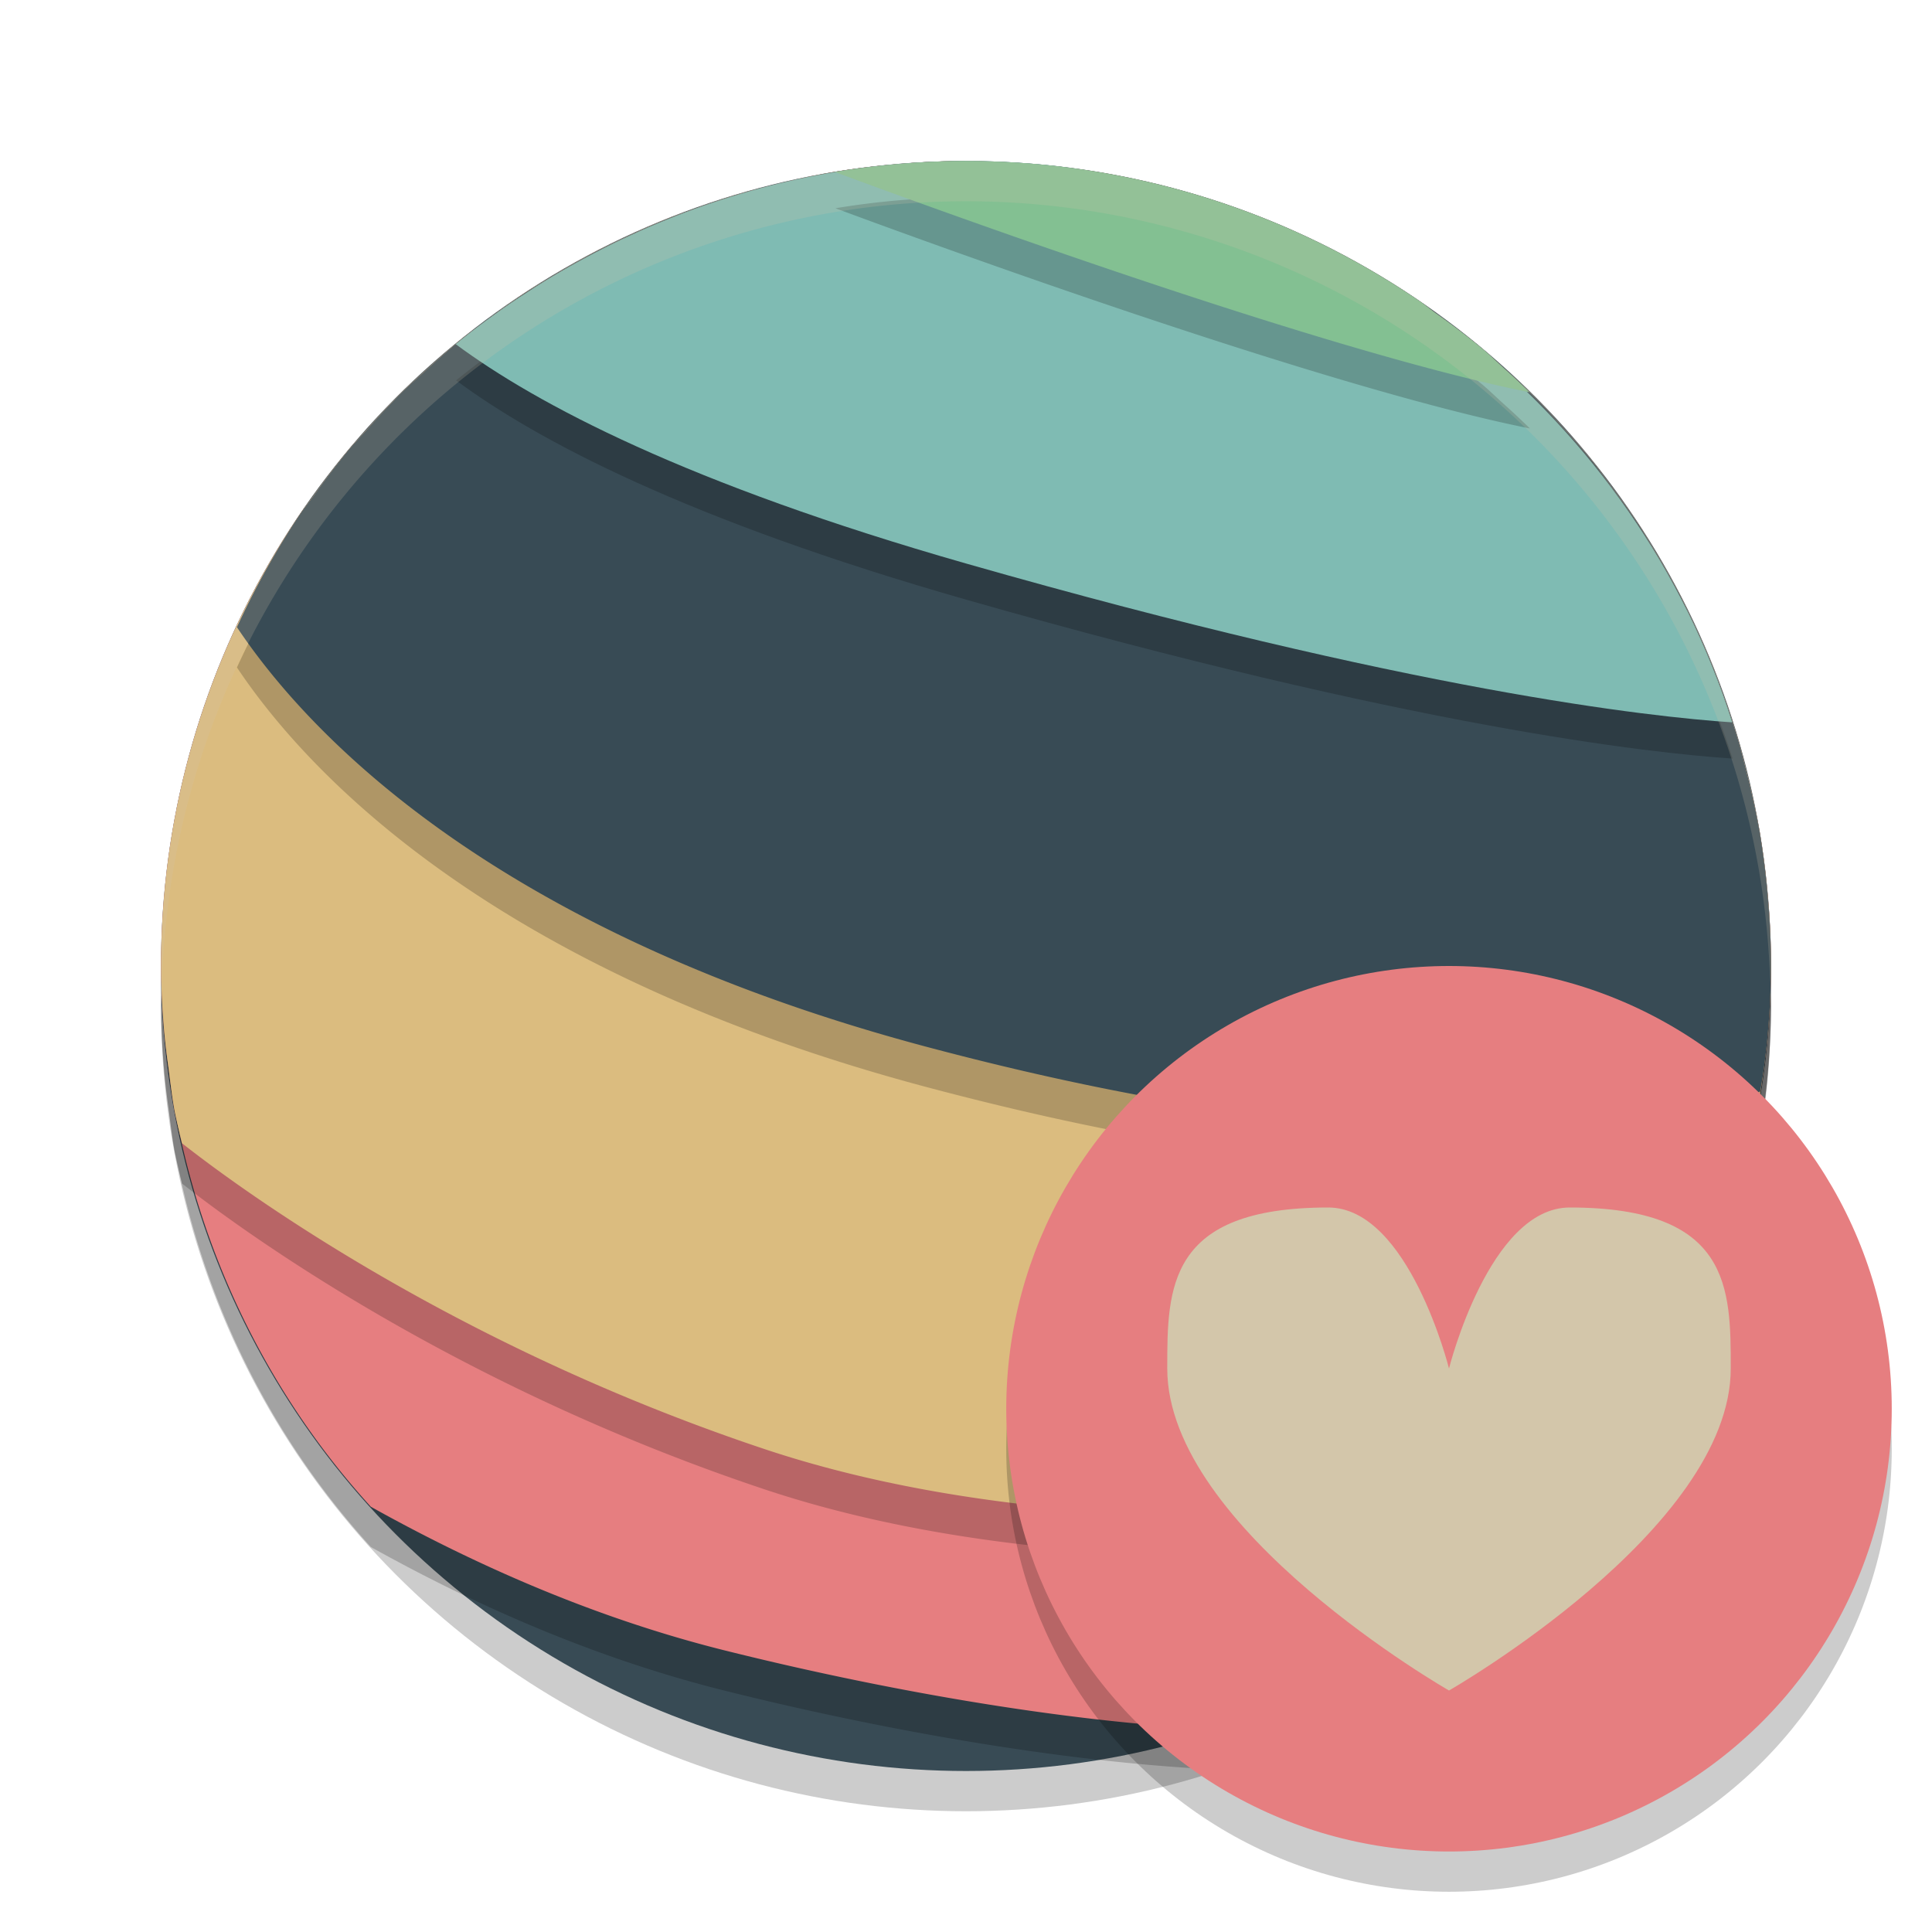 <svg xmlns="http://www.w3.org/2000/svg" height="48" width="48" version="1.1">
 <g>
  <circle cx="24" style="opacity:.2" r="20" cy="25"/>
  <circle cx="24" style="fill:#384b55" r="20" cy="24"/>
  <path style="opacity:.2" d="m24 5a20 20 0 0 0 -1.311 0.047c-0.067 0.004-0.133 0.011-0.199 0.016a20 20 0 0 0 -1.846 0.223c-0.032 0.005-0.064 0.012-0.096 0.018a20 20 0 0 0 -1.396 0.312c-0.24 0.06-0.482 0.117-0.719 0.186a20 20 0 0 0 -1.217 0.404c-0.221 0.08-0.445 0.155-0.662 0.242a20 20 0 0 0 -1.148 0.514c-0.219 0.105-0.441 0.204-0.656 0.316a20 20 0 0 0 -1.031 0.592c-0.232 0.139-0.468 0.272-0.693 0.42a20 20 0 0 0 -0.953 0.686c-0.206 0.154-0.419 0.299-0.619 0.461a20 20 0 0 0 -0.908 0.797c-0.19 0.173-0.387 0.339-0.57 0.52a20 20 0 0 0 -0.834 0.893c-0.163 0.182-0.335 0.355-0.492 0.543a20 20 0 0 0 -0.863 1.137c-0.102 0.142-0.216 0.275-0.314 0.42a20 20 0 0 0 -3.371 9.258 20 20 0 0 0 0 0.008 20 20 0 0 0 -0.1 1.99c0.001 0.556 0.033 1.108 0.08 1.658a20 20 0 0 0 0.107 0.893c0.046 0.353 0.086 0.706 0.15 1.055a20 20 0 0 0 0.119 0.535c0.735 3.439 2.355 6.654 4.756 9.291 2.373 1.323 5.377 2.716 8.787 3.568 3.677 0.919 8.274 1.777 12.281 1.963a20 20 0 0 0 13.266 -14.773c0.045-0.213 0.081-0.427 0.119-0.641a20 20 0 0 0 0.174 -1.148c0.026-0.217 0.053-0.433 0.072-0.65a20 20 0 0 0 0.088 -1.75 20 20 0 0 0 -0.047 -1.311c-0.004-0.067-0.011-0.133-0.016-0.199a20 20 0 0 0 -0.223 -1.846c-0.005-0.032-0.012-0.064-0.018-0.096a20 20 0 0 0 -0.312 -1.396c-0.06-0.24-0.117-0.482-0.186-0.719a20 20 0 0 0 -0.404 -1.217c-0.08-0.221-0.155-0.445-0.242-0.662a20 20 0 0 0 -0.514 -1.148c-0.105-0.219-0.204-0.441-0.316-0.656a20 20 0 0 0 -0.592 -1.031c-0.139-0.232-0.272-0.468-0.42-0.693a20 20 0 0 0 -0.686 -0.953c-0.154-0.206-0.299-0.419-0.461-0.619a20 20 0 0 0 -0.797 -0.908c-0.173-0.19-0.339-0.387-0.52-0.57a20 20 0 0 0 -0.893 -0.834c-0.182-0.163-0.355-0.335-0.543-0.492a20 20 0 0 0 -1.137 -0.863c-0.142-0.102-0.275-0.216-0.42-0.314a20 20 0 0 0 -9.258 -3.371c-0.001-0-0.001 0-0.002 0a20 20 0 0 0 -0.006 0 20 20 0 0 0 -1.99 -0.1z"/>
  <path style="fill:#e67e80" d="m24 4a20 20 0 0 0 -1.311 0.047c-0.067 0.004-0.133 0.011-0.199 0.016a20 20 0 0 0 -1.846 0.223c-0.032 0.005-0.064 0.012-0.096 0.018a20 20 0 0 0 -1.396 0.312c-0.24 0.06-0.482 0.117-0.719 0.186a20 20 0 0 0 -1.217 0.404c-0.221 0.08-0.445 0.155-0.662 0.242a20 20 0 0 0 -1.148 0.514c-0.219 0.105-0.441 0.204-0.656 0.316a20 20 0 0 0 -1.031 0.592c-0.232 0.139-0.468 0.272-0.693 0.42a20 20 0 0 0 -0.953 0.686c-0.206 0.154-0.419 0.299-0.619 0.461a20 20 0 0 0 -0.908 0.797c-0.19 0.173-0.387 0.339-0.57 0.52a20 20 0 0 0 -0.834 0.893c-0.163 0.182-0.335 0.355-0.492 0.543a20 20 0 0 0 -0.863 1.137c-0.102 0.142-0.216 0.275-0.314 0.42a20 20 0 0 0 -3.371 9.258 20 20 0 0 0 0 0.008 20 20 0 0 0 -0.1 1.99c0.001 0.556 0.033 1.108 0.08 1.658a20 20 0 0 0 0.107 0.893c0.046 0.353 0.086 0.706 0.15 1.055a20 20 0 0 0 0.119 0.535c0.735 3.439 2.355 6.654 4.756 9.291 2.373 1.323 5.377 2.716 8.787 3.568 3.677 0.919 8.274 1.777 12.281 1.963a20 20 0 0 0 13.266 -14.773c0.045-0.213 0.081-0.427 0.119-0.641a20 20 0 0 0 0.174 -1.148c0.026-0.217 0.053-0.433 0.072-0.65a20 20 0 0 0 0.088 -1.75 20 20 0 0 0 -0.047 -1.311c-0.004-0.067-0.011-0.133-0.016-0.199a20 20 0 0 0 -0.223 -1.846c-0.005-0.032-0.012-0.064-0.018-0.096a20 20 0 0 0 -0.312 -1.396c-0.06-0.24-0.117-0.482-0.186-0.719a20 20 0 0 0 -0.404 -1.217c-0.08-0.221-0.155-0.445-0.242-0.662a20 20 0 0 0 -0.514 -1.148c-0.105-0.219-0.204-0.441-0.316-0.656a20 20 0 0 0 -0.592 -1.031c-0.139-0.232-0.272-0.468-0.42-0.693a20 20 0 0 0 -0.686 -0.953c-0.154-0.206-0.299-0.419-0.461-0.619a20 20 0 0 0 -0.797 -0.908c-0.173-0.19-0.339-0.387-0.52-0.57a20 20 0 0 0 -0.893 -0.834c-0.182-0.163-0.355-0.335-0.543-0.492a20 20 0 0 0 -1.137 -0.863c-0.142-0.102-0.275-0.216-0.42-0.314a20 20 0 0 0 -9.258 -3.371c-0.001-0-0.001 0-0.002 0a20 20 0 0 0 -0.006 0 20 20 0 0 0 -1.99 -0.1z"/>
  <path style="opacity:.2" d="m24 5a20 20 0 0 0 -1.311 0.047c-0.067 0.004-0.133 0.011-0.199 0.016a20 20 0 0 0 -1.846 0.223c-0.032 0.005-0.064 0.012-0.096 0.018a20 20 0 0 0 -1.396 0.312c-0.24 0.06-0.482 0.117-0.719 0.186a20 20 0 0 0 -1.217 0.404c-0.221 0.08-0.445 0.155-0.662 0.242a20 20 0 0 0 -1.148 0.514c-0.219 0.105-0.441 0.204-0.656 0.316a20 20 0 0 0 -1.031 0.592c-0.232 0.139-0.468 0.272-0.693 0.42a20 20 0 0 0 -0.953 0.686c-0.206 0.154-0.419 0.299-0.619 0.461a20 20 0 0 0 -0.908 0.797c-0.19 0.173-0.387 0.339-0.57 0.52a20 20 0 0 0 -0.834 0.893c-0.163 0.182-0.335 0.355-0.492 0.543a20 20 0 0 0 -0.863 1.137c-0.102 0.142-0.216 0.275-0.314 0.42a20 20 0 0 0 -3.371 9.258 20 20 0 0 0 0 0.008 20 20 0 0 0 -0.1 1.99c0.001 0.556 0.033 1.108 0.08 1.658a20 20 0 0 0 0.107 0.893c0.046 0.353 0.086 0.706 0.15 1.055a20 20 0 0 0 0.119 0.535c0.019 0.087 0.045 0.173 0.064 0.26 1.237 0.973 6.567 4.962 14.479 7.6 7.923 2.641 17.696 1.46 20.035 1.127a20 20 0 0 0 2.527 -3.641l1.316-2.963a20 20 0 0 0 0.668 -2.334c0.045-0.213 0.081-0.427 0.119-0.641a20 20 0 0 0 0.174 -1.148c0.026-0.217 0.053-0.433 0.072-0.65a20 20 0 0 0 0.088 -1.75 20 20 0 0 0 -0.047 -1.311c-0.004-0.067-0.011-0.133-0.016-0.199a20 20 0 0 0 -0.223 -1.846c-0.005-0.032-0.012-0.064-0.018-0.096a20 20 0 0 0 -0.312 -1.396c-0.06-0.24-0.117-0.482-0.186-0.719a20 20 0 0 0 -0.404 -1.217c-0.08-0.221-0.155-0.445-0.242-0.662a20 20 0 0 0 -0.514 -1.148c-0.105-0.219-0.204-0.441-0.316-0.656a20 20 0 0 0 -0.592 -1.031c-0.139-0.232-0.272-0.468-0.42-0.693a20 20 0 0 0 -0.686 -0.953c-0.154-0.206-0.299-0.419-0.461-0.619a20 20 0 0 0 -0.797 -0.908c-0.173-0.19-0.339-0.387-0.52-0.57a20 20 0 0 0 -0.893 -0.834c-0.182-0.163-0.355-0.335-0.543-0.492a20 20 0 0 0 -1.137 -0.863c-0.142-0.102-0.275-0.216-0.42-0.314a20 20 0 0 0 -9.258 -3.371h-0.002a20 20 0 0 0 -0.006 0 20 20 0 0 0 -1.99 -0.1z"/>
  <path style="fill:#dbbc7f" d="m24 4a20 20 0 0 0 -1.311 0.047c-0.067 0.004-0.133 0.011-0.199 0.016a20 20 0 0 0 -1.846 0.223c-0.032 0.005-0.064 0.012-0.096 0.018a20 20 0 0 0 -1.396 0.312c-0.24 0.06-0.482 0.117-0.719 0.186a20 20 0 0 0 -1.217 0.404c-0.221 0.08-0.445 0.155-0.662 0.242a20 20 0 0 0 -1.148 0.514c-0.219 0.105-0.441 0.204-0.656 0.316a20 20 0 0 0 -1.031 0.592c-0.232 0.139-0.468 0.272-0.693 0.42a20 20 0 0 0 -0.953 0.686c-0.206 0.154-0.419 0.299-0.619 0.461a20 20 0 0 0 -0.908 0.797c-0.19 0.173-0.387 0.339-0.57 0.52a20 20 0 0 0 -0.834 0.893c-0.163 0.182-0.335 0.355-0.492 0.543a20 20 0 0 0 -0.863 1.137c-0.102 0.142-0.216 0.275-0.314 0.42a20 20 0 0 0 -3.371 9.258 20 20 0 0 0 0 0.008 20 20 0 0 0 -0.1 1.99c0.001 0.556 0.033 1.108 0.08 1.658a20 20 0 0 0 0.107 0.893c0.046 0.353 0.086 0.706 0.15 1.055a20 20 0 0 0 0.119 0.535c0.019 0.087 0.045 0.173 0.064 0.26 1.237 0.973 6.567 4.962 14.479 7.6 7.923 2.641 17.696 1.46 20.035 1.127a20 20 0 0 0 2.527 -3.641l1.316-2.963a20 20 0 0 0 0.668 -2.334c0.045-0.213 0.081-0.427 0.119-0.641a20 20 0 0 0 0.174 -1.148c0.026-0.217 0.053-0.433 0.072-0.65a20 20 0 0 0 0.088 -1.75 20 20 0 0 0 -0.047 -1.311c-0.004-0.067-0.011-0.133-0.016-0.199a20 20 0 0 0 -0.223 -1.846c-0.005-0.032-0.012-0.064-0.018-0.096a20 20 0 0 0 -0.312 -1.396c-0.06-0.24-0.117-0.482-0.186-0.719a20 20 0 0 0 -0.404 -1.217c-0.08-0.221-0.155-0.445-0.242-0.662a20 20 0 0 0 -0.514 -1.148c-0.105-0.219-0.204-0.441-0.316-0.656a20 20 0 0 0 -0.592 -1.031c-0.139-0.232-0.272-0.468-0.42-0.693a20 20 0 0 0 -0.686 -0.953c-0.154-0.206-0.299-0.419-0.461-0.619a20 20 0 0 0 -0.797 -0.908c-0.173-0.19-0.339-0.387-0.52-0.57a20 20 0 0 0 -0.893 -0.834c-0.182-0.163-0.355-0.335-0.543-0.492a20 20 0 0 0 -1.137 -0.863c-0.142-0.102-0.275-0.216-0.42-0.314a20 20 0 0 0 -9.258 -3.371h-0.002a20 20 0 0 0 -0.006 0 20 20 0 0 0 -1.99 -0.1z"/>
  <path style="opacity:.2" d="m24 5a20 20 0 0 0 -1.311 0.047c-0.067 0.004-0.133 0.011-0.199 0.016a20 20 0 0 0 -1.846 0.223c-0.032 0.005-0.064 0.012-0.096 0.018a20 20 0 0 0 -1.396 0.312c-0.24 0.06-0.482 0.117-0.719 0.186a20 20 0 0 0 -1.217 0.404c-0.221 0.08-0.445 0.155-0.662 0.242a20 20 0 0 0 -1.148 0.514c-0.219 0.105-0.441 0.204-0.656 0.316a20 20 0 0 0 -1.031 0.592c-0.232 0.139-0.468 0.272-0.693 0.42a20 20 0 0 0 -0.953 0.686c-0.206 0.154-0.419 0.299-0.619 0.461a20 20 0 0 0 -0.908 0.797c-0.19 0.173-0.387 0.339-0.57 0.52a20 20 0 0 0 -0.834 0.893c-0.163 0.182-0.335 0.355-0.492 0.543a20 20 0 0 0 -0.863 1.137c-0.102 0.142-0.216 0.275-0.314 0.42a20 20 0 0 0 -1.586 2.836c1.691 2.533 6.243 7.521 17.115 10.42 13.252 3.534 19.461 1.611 20.732 1.113a20 20 0 0 0 0.107 -0.713c0.026-0.217 0.053-0.433 0.072-0.65a20 20 0 0 0 0.088 -1.75 20 20 0 0 0 -0.047 -1.311c-0.004-0.067-0.011-0.133-0.016-0.199a20 20 0 0 0 -0.223 -1.846c-0.005-0.032-0.012-0.064-0.018-0.096a20 20 0 0 0 -0.312 -1.396c-0.06-0.24-0.117-0.482-0.186-0.719a20 20 0 0 0 -0.404 -1.217c-0.08-0.221-0.155-0.445-0.242-0.662a20 20 0 0 0 -0.514 -1.148c-0.105-0.219-0.204-0.441-0.316-0.656a20 20 0 0 0 -0.592 -1.031c-0.139-0.232-0.272-0.468-0.42-0.693a20 20 0 0 0 -0.686 -0.953c-0.154-0.206-0.299-0.419-0.461-0.619a20 20 0 0 0 -0.797 -0.908c-0.173-0.19-0.339-0.387-0.52-0.57a20 20 0 0 0 -0.893 -0.834c-0.182-0.163-0.355-0.335-0.543-0.492a20 20 0 0 0 -1.137 -0.863c-0.142-0.102-0.275-0.216-0.42-0.314a20 20 0 0 0 -9.258 -3.371h-0.002a20 20 0 0 0 -0.006 0 20 20 0 0 0 -1.99 -0.1z"/>
  <path style="fill:#384b55" d="m24 4a20 20 0 0 0 -1.311 0.047c-0.067 0.004-0.133 0.011-0.199 0.016a20 20 0 0 0 -1.846 0.223c-0.032 0.005-0.064 0.012-0.096 0.018a20 20 0 0 0 -1.396 0.312c-0.24 0.06-0.482 0.117-0.719 0.186a20 20 0 0 0 -1.217 0.404c-0.221 0.08-0.445 0.155-0.662 0.242a20 20 0 0 0 -1.148 0.514c-0.219 0.105-0.441 0.204-0.656 0.316a20 20 0 0 0 -1.031 0.592c-0.232 0.139-0.468 0.272-0.693 0.42a20 20 0 0 0 -0.953 0.686c-0.206 0.154-0.419 0.299-0.619 0.461a20 20 0 0 0 -0.908 0.797c-0.19 0.173-0.387 0.339-0.57 0.52a20 20 0 0 0 -0.834 0.893c-0.163 0.182-0.335 0.355-0.492 0.543a20 20 0 0 0 -0.863 1.137c-0.102 0.142-0.216 0.275-0.314 0.42a20 20 0 0 0 -1.586 2.836c1.691 2.533 6.243 7.521 17.115 10.42 13.252 3.534 19.461 1.611 20.732 1.113a20 20 0 0 0 0.107 -0.713c0.026-0.217 0.053-0.433 0.072-0.65a20 20 0 0 0 0.088 -1.75 20 20 0 0 0 -0.047 -1.311c-0.004-0.067-0.011-0.133-0.016-0.199a20 20 0 0 0 -0.223 -1.846c-0.005-0.032-0.012-0.064-0.018-0.096a20 20 0 0 0 -0.312 -1.396c-0.06-0.24-0.117-0.482-0.186-0.719a20 20 0 0 0 -0.404 -1.217c-0.08-0.221-0.155-0.445-0.242-0.662a20 20 0 0 0 -0.514 -1.148c-0.105-0.219-0.204-0.441-0.316-0.656a20 20 0 0 0 -0.592 -1.031c-0.139-0.232-0.272-0.468-0.42-0.693a20 20 0 0 0 -0.686 -0.953c-0.154-0.206-0.299-0.419-0.461-0.619a20 20 0 0 0 -0.797 -0.908c-0.173-0.19-0.339-0.387-0.52-0.57a20 20 0 0 0 -0.893 -0.834c-0.182-0.163-0.355-0.335-0.543-0.492a20 20 0 0 0 -1.137 -0.863c-0.142-0.102-0.275-0.216-0.42-0.314a20 20 0 0 0 -9.258 -3.371h-0.002a20 20 0 0 0 -0.006 0 20 20 0 0 0 -1.99 -0.1z"/>
  <path style="opacity:.2" d="m11.332 9.451c2.016 1.494 5.753 3.471 12.678 5.449 11.085 3.167 16.99 3.81 19.037 3.947-2.398-7.572-9.22-12.985-17.039-13.848h-0.008c-5.377-0.538-10.604 1.157-14.668 4.451z"/>
  <path style="fill:#7fbbb3" d="m11.322 8.551c2.016 1.494 5.753 3.471 12.678 5.449 11.085 3.167 16.99 3.81 19.037 3.947-2.398-7.572-9.22-12.985-17.039-13.848h-0.008c-5.377-0.538-10.604 1.157-14.668 4.451z"/>
  <path style="opacity:.2" d="m24.01 4.9a20 20 0 0 0 -1.311 0.047c-0.067 0.004-0.133 0.011-0.199 0.016a20 20 0 0 0 -1.744 0.211c1.751 0.65 11.993 4.42 17.254 5.471a20 20 0 0 0 -0.645 -0.604c-0.182-0.163-0.355-0.335-0.543-0.492a20 20 0 0 0 -1.137 -0.863c-0.142-0.102-0.275-0.216-0.42-0.314a20 20 0 0 0 -9.258 -3.371h-0.002a20 20 0 0 0 -0.006 0 20 20 0 0 0 -1.99 -0.1z"/>
  <path style="fill:#83c092" d="m24 4a20 20 0 0 0 -1.311 0.047c-0.067 0.004-0.133 0.011-0.199 0.016a20 20 0 0 0 -1.744 0.211c1.751 0.65 11.993 4.42 17.254 5.471a20 20 0 0 0 -0.645 -0.604c-0.182-0.163-0.355-0.335-0.543-0.492a20 20 0 0 0 -1.137 -0.863c-0.142-0.102-0.275-0.216-0.42-0.314a20 20 0 0 0 -9.258 -3.371h-0.002a20 20 0 0 0 -0.006 0 20 20 0 0 0 -1.99 -0.1z"/>
  <path style="opacity:.2;fill:#d3c6aa" d="m24 4a20 20 0 0 0 -20 20 20 20 0 0 0 0.021 0.582 20 20 0 0 1 19.979 -19.582 20 20 0 0 1 19.979 19.418 20 20 0 0 0 0.021 -0.418 20 20 0 0 0 -20 -20z"/>
 </g>
 <circle style="opacity:.2" cx="36" r="11" cy="36"/>
 <circle style="fill:#e67e80" cx="36" r="11" cy="35"/>
 <path d="m36 42s7-4 7-8c0-2 0-4-4-4-2 0-3 4-3 4s-1-4-3-4c-4 0-4 2-4 4 0 4 7 8 7 8z" style="fill:#d3c6aa"/>
</svg>
